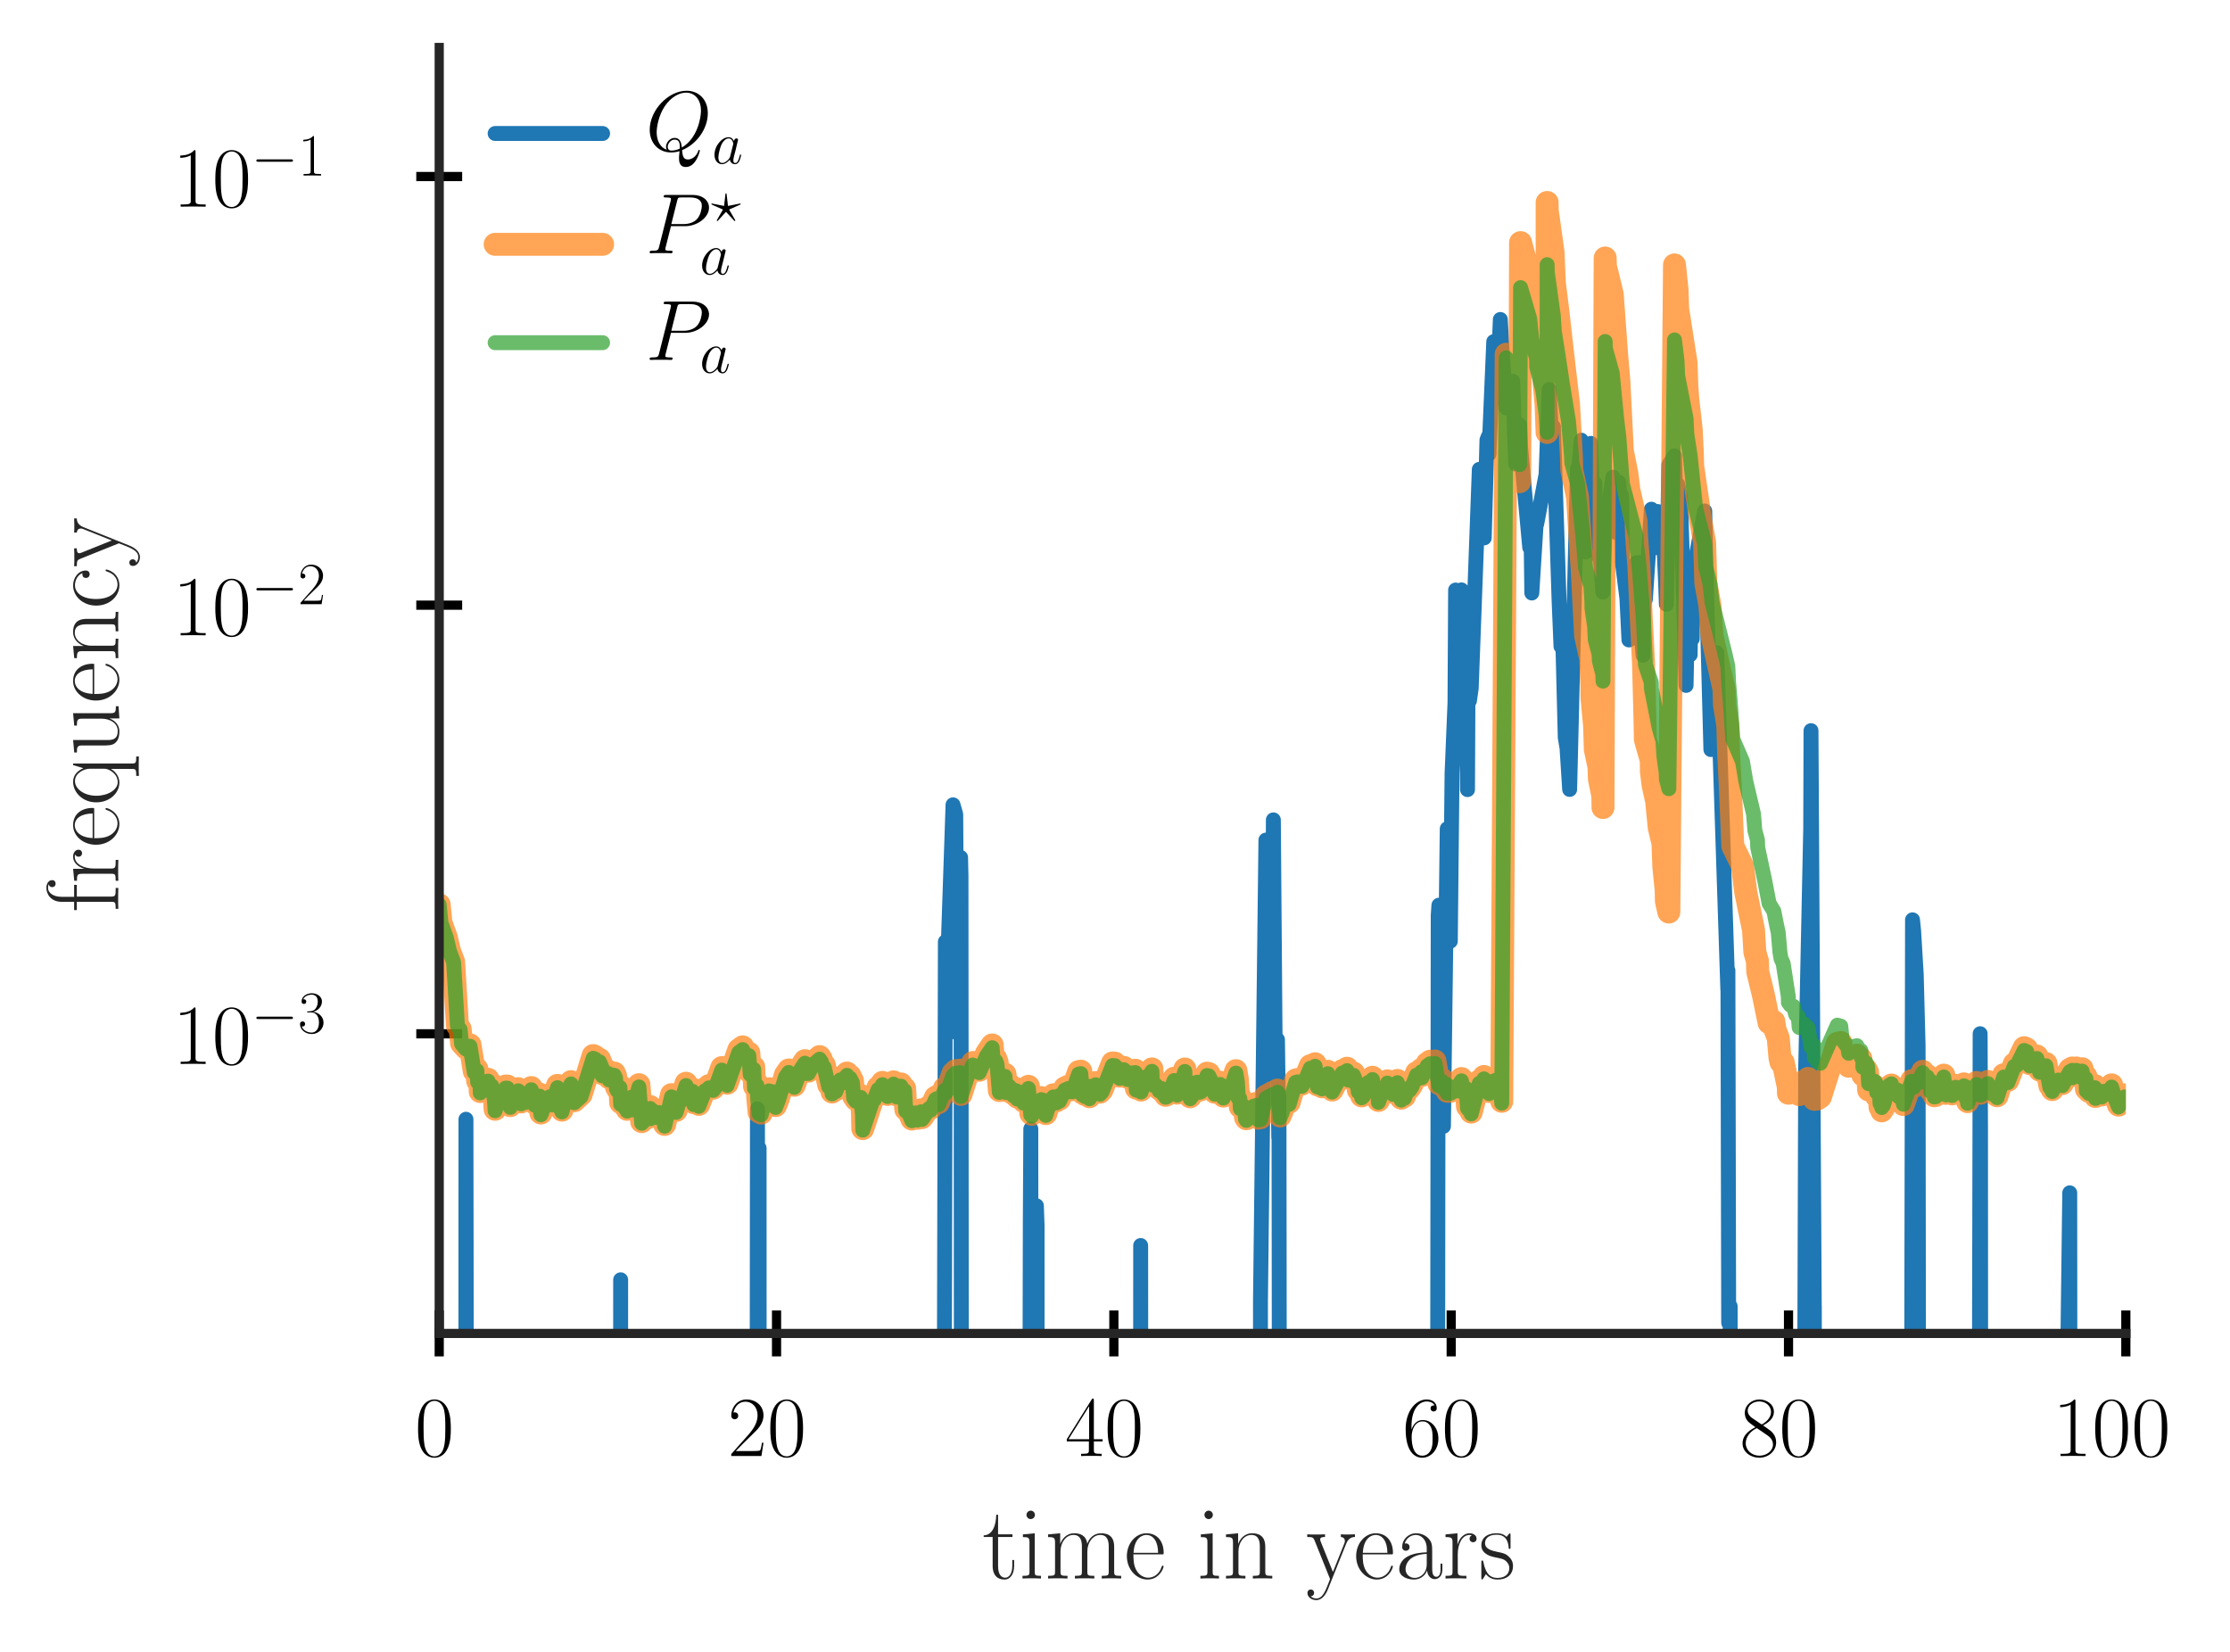 <?xml version="1.0" encoding="utf-8" standalone="no"?>
<!DOCTYPE svg PUBLIC "-//W3C//DTD SVG 1.1//EN"
  "http://www.w3.org/Graphics/SVG/1.1/DTD/svg11.dtd">
<!-- Created with matplotlib (https://matplotlib.org/) -->
<svg height="144pt" version="1.1" viewBox="0 0 194.4 144" width="194.4pt" xmlns="http://www.w3.org/2000/svg" xmlns:xlink="http://www.w3.org/1999/xlink">
 <defs>
  <style type="text/css">
*{stroke-linecap:butt;stroke-linejoin:round;}
  </style>
 </defs>
 <g id="figure_1">
  <g id="patch_1">
   <path d="M 0 144 
L 194.4 144 
L 194.4 0 
L 0 0 
z
" style="fill:#ffffff;"/>
  </g>
  <g id="axes_1">
   <g id="patch_2">
    <path d="M 38.289 116.24 
L 185.32 116.24 
L 185.32 4.14 
L 38.289 4.14 
z
" style="fill:#ffffff;"/>
   </g>
   <g id="matplotlib.axis_1">
    <g id="xtick_1">
     <g id="line2d_1">
      <defs>
       <path d="M 0 2 
L 0 -2 
" id="m523962c8cb" style="stroke:#000000;stroke-width:0.8;"/>
      </defs>
      <g>
       <use style="stroke:#000000;stroke-width:0.8;" x="38.289" xlink:href="#m523962c8cb" y="116.24"/>
      </g>
     </g>
     <g id="text_1">
      <!-- $0$ -->
      <defs>
       <path d="M 42 31.844 
C 42 37.969 41.906 48.422 37.703 56.453 
C 34 63.484 28.094 66 22.906 66 
C 18.094 66 12 63.781 8.203 56.562 
C 4.203 49.016 3.797 39.672 3.797 31.844 
C 3.797 26.109 3.906 17.375 7 9.734 
C 11.297 -0.609 19 -2 22.906 -2 
C 27.5 -2 34.5 -0.109 38.594 9.438 
C 41.594 16.375 42 24.5 42 31.844 
z
M 22.906 -0.406 
C 16.5 -0.406 12.703 5.125 11.297 12.75 
C 10.203 18.688 10.203 27.328 10.203 32.953 
C 10.203 40.688 10.203 47.109 11.5 53.234 
C 13.406 61.781 19 64.391 22.906 64.391 
C 27 64.391 32.297 61.672 34.203 53.438 
C 35.5 47.719 35.594 40.984 35.594 32.953 
C 35.594 26.422 35.594 18.375 34.406 12.453 
C 32.297 1.5 26.406 -0.406 22.906 -0.406 
z
" id="CMR17-48"/>
      </defs>
      <g transform="translate(36.162 126.927)scale(0.075 -0.075)">
       <use transform="scale(0.996)" xlink:href="#CMR17-48"/>
      </g>
     </g>
    </g>
    <g id="xtick_2">
     <g id="line2d_2">
      <g>
       <use style="stroke:#000000;stroke-width:0.8;" x="67.695" xlink:href="#m523962c8cb" y="116.24"/>
      </g>
     </g>
     <g id="text_2">
      <!-- $20$ -->
      <defs>
       <path d="M 41.703 15.469 
L 39.906 15.469 
C 38.906 8.391 38.094 7.188 37.703 6.594 
C 37.203 5.797 30 5.797 28.594 5.797 
L 9.406 5.797 
C 13 9.688 20 16.766 28.5 24.938 
C 34.594 30.719 41.703 37.5 41.703 47.391 
C 41.703 59.188 32.297 66 21.797 66 
C 10.797 66 4.094 56.297 4.094 47.297 
C 4.094 43.391 7 42.891 8.203 42.891 
C 9.203 42.891 12.203 43.484 12.203 46.984 
C 12.203 50.094 9.594 51 8.203 51 
C 7.594 51 7 50.891 6.594 50.688 
C 8.5 59.188 14.297 63.391 20.406 63.391 
C 29.094 63.391 34.797 56.5 34.797 47.391 
C 34.797 38.703 29.703 31.219 24 24.734 
L 4.094 2.297 
L 4.094 0 
L 39.297 0 
z
" id="CMR17-50"/>
      </defs>
      <g transform="translate(63.442 126.927)scale(0.075 -0.075)">
       <use transform="scale(0.996)" xlink:href="#CMR17-50"/>
       <use transform="translate(45.69 0)scale(0.996)" xlink:href="#CMR17-48"/>
      </g>
     </g>
    </g>
    <g id="xtick_3">
     <g id="line2d_3">
      <g>
       <use style="stroke:#000000;stroke-width:0.8;" x="97.101" xlink:href="#m523962c8cb" y="116.24"/>
      </g>
     </g>
     <g id="text_3">
      <!-- $40$ -->
      <defs>
       <path d="M 33.594 64.797 
C 33.594 66.891 33.5 67 31.703 67 
L 2 19.594 
L 2 17 
L 27.797 17 
L 27.797 7.188 
C 27.797 3.594 27.594 2.594 20.594 2.594 
L 18.703 2.594 
L 18.703 0 
C 21.906 0.188 27.297 0.188 30.703 0.188 
C 34.094 0.188 39.5 0.188 42.703 0 
L 42.703 2.594 
L 40.797 2.594 
C 33.797 2.594 33.594 3.594 33.594 7.188 
L 33.594 17 
L 43.797 17 
L 43.797 19.594 
L 33.594 19.594 
z
M 28.094 58.172 
L 28.094 19.594 
L 4 19.594 
z
" id="CMR17-52"/>
      </defs>
      <g transform="translate(92.848 126.927)scale(0.075 -0.075)">
       <use transform="scale(0.996)" xlink:href="#CMR17-52"/>
       <use transform="translate(45.69 0)scale(0.996)" xlink:href="#CMR17-48"/>
      </g>
     </g>
    </g>
    <g id="xtick_4">
     <g id="line2d_4">
      <g>
       <use style="stroke:#000000;stroke-width:0.8;" x="126.508" xlink:href="#m523962c8cb" y="116.24"/>
      </g>
     </g>
     <g id="text_4">
      <!-- $60$ -->
      <defs>
       <path d="M 10.594 34.344 
C 10.594 58 21.797 63.688 28.297 63.688 
C 30.406 63.688 35.5 63.266 37.5 59.094 
C 35.906 59.094 32.906 59.094 32.906 55.594 
C 32.906 52.891 35.094 52 36.5 52 
C 37.406 52 40.094 52.391 40.094 55.797 
C 40.094 62.297 35.094 66 28.203 66 
C 16.297 66 3.797 53.297 3.797 31.422 
C 3.797 4.016 15.094 -2 23.094 -2 
C 32.797 -2 42 6.734 42 20.234 
C 42 32.828 33.906 42 23.703 42 
C 17.594 42 13.094 37.969 10.594 30.922 
z
M 23.094 0.391 
C 10.797 0.391 10.797 18.938 10.797 22.656 
C 10.797 29.906 14.203 40.391 23.5 40.391 
C 25.203 40.391 30.094 40.391 33.406 33.438 
C 35.203 29.516 35.203 25.375 35.203 20.344 
C 35.203 14.906 35.203 10.875 33.094 6.844 
C 30.906 2.703 27.703 0.391 23.094 0.391 
z
" id="CMR17-54"/>
      </defs>
      <g transform="translate(122.254 126.927)scale(0.075 -0.075)">
       <use transform="scale(0.996)" xlink:href="#CMR17-54"/>
       <use transform="translate(45.69 0)scale(0.996)" xlink:href="#CMR17-48"/>
      </g>
     </g>
    </g>
    <g id="xtick_5">
     <g id="line2d_5">
      <g>
       <use style="stroke:#000000;stroke-width:0.8;" x="155.914" xlink:href="#m523962c8cb" y="116.24"/>
      </g>
     </g>
     <g id="text_5">
      <!-- $80$ -->
      <defs>
       <path d="M 27.203 35.766 
C 33.5 38.969 39.906 43.797 39.906 51.531 
C 39.906 60.688 31.094 66 23 66 
C 13.906 66 5.906 59.375 5.906 50.234 
C 5.906 47.719 6.5 43.391 10.406 39.578 
C 11.406 38.578 15.594 35.562 18.297 33.656 
C 13.797 31.344 3.297 25.812 3.297 14.766 
C 3.297 4.406 13.094 -2 22.797 -2 
C 33.5 -2 42.5 5.719 42.5 15.969 
C 42.5 25.109 36.406 29.328 32.406 32.047 
z
M 14.094 44.609 
C 13.297 45.109 9.297 48.219 9.297 52.938 
C 9.297 59.078 15.594 63.688 22.797 63.688 
C 30.703 63.688 36.5 58.062 36.5 51.531 
C 36.5 42.188 26.094 36.859 25.594 36.859 
C 25.5 36.859 25.406 36.859 24.594 37.469 
z
M 32.5 24 
C 34 22.906 38.797 19.578 38.797 13.453 
C 38.797 6.016 31.406 0.391 23 0.391 
C 13.906 0.391 7 6.922 7 14.859 
C 7 22.797 13.094 29.438 20 32.547 
z
" id="CMR17-56"/>
      </defs>
      <g transform="translate(151.661 126.927)scale(0.075 -0.075)">
       <use transform="scale(0.996)" xlink:href="#CMR17-56"/>
       <use transform="translate(45.69 0)scale(0.996)" xlink:href="#CMR17-48"/>
      </g>
     </g>
    </g>
    <g id="xtick_6">
     <g id="line2d_6">
      <g>
       <use style="stroke:#000000;stroke-width:0.8;" x="185.32" xlink:href="#m523962c8cb" y="116.24"/>
      </g>
     </g>
     <g id="text_6">
      <!-- $100$ -->
      <defs>
       <path d="M 26.594 63.797 
C 26.594 65.891 26.5 66 25.094 66 
C 21.203 61.359 15.297 59.891 9.703 59.688 
C 9.406 59.688 8.906 59.688 8.797 59.5 
C 8.703 59.297 8.703 59.094 8.703 57 
C 11.797 57 17 57.594 21 59.984 
L 21 7.297 
C 21 3.797 20.797 2.594 12.203 2.594 
L 9.203 2.594 
L 9.203 0 
C 14 0.094 19 0.188 23.797 0.188 
C 28.594 0.188 33.594 0.094 38.406 0 
L 38.406 2.594 
L 35.406 2.594 
C 26.797 2.594 26.594 3.688 26.594 7.297 
z
" id="CMR17-49"/>
      </defs>
      <g transform="translate(178.94 126.927)scale(0.075 -0.075)">
       <use transform="scale(0.996)" xlink:href="#CMR17-49"/>
       <use transform="translate(45.69 0)scale(0.996)" xlink:href="#CMR17-48"/>
       <use transform="translate(91.381 0)scale(0.996)" xlink:href="#CMR17-48"/>
      </g>
     </g>
    </g>
    <g id="text_7">
     <!-- time in years -->
     <defs>
      <path d="M 15.094 40.391 
L 29.094 40.391 
L 29.094 43 
L 15.094 43 
L 15.094 62 
L 13.297 62 
C 13.094 51.438 9.594 42.188 1.094 41.984 
L 1.094 40.391 
L 9.797 40.391 
L 9.797 12.156 
C 9.797 10.234 9.797 -1 21.406 -1 
C 27.297 -1 30.703 4.812 30.703 12.25 
L 30.703 17.984 
L 28.906 17.984 
L 28.906 12.344 
C 28.906 5.422 26.203 0.797 22 0.797 
C 19.094 0.797 15.094 2.797 15.094 11.953 
z
" id="CMR17-116"/>
      <path d="M 15.5 61.891 
C 15.5 64.094 13.703 66 11.406 66 
C 9.203 66 7.297 64.188 7.297 61.891 
C 7.297 59.688 9.094 57.797 11.406 57.797 
C 13.594 57.797 15.5 59.594 15.5 61.891 
z
M 3.797 42.891 
L 3.797 40.297 
C 9.406 40.297 10.203 39.688 10.203 34.859 
L 10.203 6.922 
C 10.203 3.094 9.797 2.594 3.406 2.594 
L 3.406 0 
C 5.797 0.188 10.094 0.188 12.594 0.188 
C 15 0.188 19.094 0.188 21.406 0 
L 21.406 2.594 
C 15.5 2.594 15.297 3.203 15.297 6.812 
L 15.297 44 
z
" id="CMR17-105"/>
      <path d="M 67.594 30.531 
C 67.594 35.562 66.703 44 54.797 44 
C 48 44 43.297 39.375 41.5 33.953 
L 41.406 33.953 
C 40.203 42.188 34.297 44 28.703 44 
C 20.797 44 16.703 37.875 15.203 33.844 
L 15.094 33.844 
L 15.094 44 
L 3.297 42.891 
L 3.297 40.281 
C 9.203 40.281 10.094 39.688 10.094 34.859 
L 10.094 6.922 
C 10.094 3.094 9.703 2.594 3.297 2.594 
L 3.297 0 
C 5.703 0.188 10.094 0.188 12.703 0.188 
C 15.297 0.188 19.797 0.188 22.203 0 
L 22.203 2.594 
C 15.797 2.594 15.406 3 15.406 6.922 
L 15.406 26.219 
C 15.406 35.453 21 42.391 28 42.391 
C 35.406 42.391 36.203 35.766 36.203 30.938 
L 36.203 6.922 
C 36.203 3.094 35.797 2.594 29.406 2.594 
L 29.406 0 
C 31.797 0.188 36.203 0.188 38.797 0.188 
C 41.406 0.188 45.906 0.188 48.297 0 
L 48.297 2.594 
C 41.906 2.594 41.5 3 41.5 6.922 
L 41.5 26.219 
C 41.5 35.453 47.094 42.391 54.094 42.391 
C 61.5 42.391 62.297 35.766 62.297 30.938 
L 62.297 6.922 
C 62.297 3.094 61.906 2.594 55.5 2.594 
L 55.5 0 
C 57.906 0.188 62.297 0.188 64.906 0.188 
C 67.5 0.188 72 0.188 74.406 0 
L 74.406 2.594 
C 68 2.594 67.594 3 67.594 6.922 
z
" id="CMR17-109"/>
      <path d="M 38.094 23.484 
C 38.5 23.891 38.5 24.094 38.5 25.094 
C 38.5 35.172 33.094 44 21.703 44 
C 11.094 44 2.703 33.984 2.703 21.781 
C 2.703 8.656 12.203 -1 22.797 -1 
C 34 -1 38.406 9.672 38.406 11.797 
C 38.406 12.5 37.797 12.5 37.594 12.5 
C 36.906 12.5 36.797 12.297 36.406 11.078 
C 34.203 4.219 28.703 0.797 23.5 0.797 
C 19.203 0.797 14.906 3.219 12.203 7.656 
C 9.094 12.797 9.094 18.75 9.094 23.484 
z
M 9.203 25 
C 9.906 39.234 17.594 42.391 21.594 42.391 
C 28.406 42.391 33 36.062 33.094 25 
z
" id="CMR17-101"/>
      <path d="M 41.5 30.531 
C 41.5 35.656 40.5 44 28.703 44 
C 20.797 44 16.703 37.875 15.203 33.844 
L 15.094 33.844 
L 15.094 44 
L 3.297 42.891 
L 3.297 40.281 
C 9.203 40.281 10.094 39.688 10.094 34.859 
L 10.094 6.922 
C 10.094 3.094 9.703 2.594 3.297 2.594 
L 3.297 0 
C 5.703 0.188 10.094 0.188 12.703 0.188 
C 15.297 0.188 19.797 0.188 22.203 0 
L 22.203 2.594 
C 15.797 2.594 15.406 3 15.406 6.922 
L 15.406 26.219 
C 15.406 35.453 21 42.391 28 42.391 
C 35.406 42.391 36.203 35.766 36.203 30.938 
L 36.203 6.922 
C 36.203 3.094 35.797 2.594 29.406 2.594 
L 29.406 0 
C 31.797 0.188 36.203 0.188 38.797 0.188 
C 41.406 0.188 45.906 0.188 48.297 0 
L 48.297 2.594 
C 41.906 2.594 41.5 3 41.5 6.922 
z
" id="CMR17-110"/>
      <path d="M 39 34.109 
C 41.5 40.297 46 40.391 47.406 40.391 
L 47.406 43 
C 45.5 42.891 43 42.797 41.094 42.797 
C 39 42.797 35.703 42.797 33.703 43 
L 33.703 40.391 
C 37.5 40.094 37.594 37.25 37.594 36.438 
C 37.594 35.438 37.406 34.922 36.906 33.719 
L 26 6.391 
L 14.094 35.938 
C 13.594 37.156 13.594 37.859 13.594 37.969 
C 13.594 40.188 15.906 40.391 18.297 40.391 
L 18.297 43 
C 15.906 42.797 11.594 42.797 9.094 42.797 
C 6.406 42.797 3.203 42.797 1 43 
L 1 40.391 
C 6.406 40.391 7 39.891 8.297 36.641 
L 23.203 -0.484 
C 18.703 -12.422 16.094 -19.406 9.797 -19.406 
C 8.703 -19.406 6.203 -19.109 4.406 -17.281 
C 6.703 -17.078 7.703 -15.656 7.703 -13.938 
C 7.703 -12.219 6.5 -10.703 4.5 -10.703 
C 2.297 -10.703 1.203 -12.219 1.203 -14.047 
C 1.203 -18.094 5.297 -21 9.797 -21 
C 15.594 -21 19.203 -15.359 21.203 -10.297 
z
" id="CMR17-121"/>
      <path d="M 36 25.875 
C 36 32 36 35.547 31.797 39.594 
C 28.094 42.984 23.797 44 20.406 44 
C 12.5 44 6.797 37.625 6.797 30.891 
C 6.797 27.188 9.797 27 10.406 27 
C 11.703 27 14 27.797 14 30.594 
C 14 33.094 12.094 34.188 10.406 34.188 
C 10 34.188 9.5 34.094 9.203 34 
C 11.297 40.531 16.703 42.391 20.203 42.391 
C 25.203 42.391 30.703 37.828 30.703 29.297 
L 30.703 25.5 
C 24.797 25.297 17.703 24.5 12.094 21.453 
C 5.797 17.922 4 12.844 4 9 
C 4 1.203 13 -1 18.297 -1 
C 23.797 -1 28.906 2.109 31.094 7.891 
C 31.297 3.422 34.094 -0.609 38.5 -0.609 
C 40.594 -0.609 45.906 0.797 45.906 8.797 
L 45.906 14.469 
L 44.094 14.469 
L 44.094 8.703 
C 44.094 2.516 41.406 1.703 40.094 1.703 
C 36 1.703 36 6.969 36 11.438 
z
M 30.703 13.859 
C 30.703 5.047 24.5 0.594 19 0.594 
C 14 0.594 10.094 4.344 10.094 9 
C 10.094 12.047 11.406 17.406 17.203 20.656 
C 22 23.391 27.5 23.797 30.703 24 
z
" id="CMR17-97"/>
      <path d="M 15 23.703 
C 15 33.344 19.094 42.391 26.594 42.391 
C 27.297 42.391 28 42.297 28.703 41.984 
C 28.703 41.984 26.5 41.281 26.5 38.672 
C 26.5 36.266 28.406 35.266 29.906 35.266 
C 31.094 35.266 33.297 35.969 33.297 38.781 
C 33.297 41.984 30.094 44 26.703 44 
C 19.094 44 15.797 36.562 14.797 33.047 
L 14.703 33.047 
L 14.703 44 
L 3.094 42.891 
L 3.094 40.281 
C 9 40.281 9.906 39.688 9.906 34.859 
L 9.906 6.922 
C 9.906 3.094 9.5 2.594 3.094 2.594 
L 3.094 0 
C 5.5 0.188 10.094 0.188 12.703 0.188 
C 15.594 0.188 20.703 0.188 23.406 0 
L 23.406 2.594 
C 16.203 2.594 15 2.594 15 7.109 
z
" id="CMR17-114"/>
      <path d="M 30.906 42 
C 30.906 43.797 30.797 43.891 30.203 43.891 
C 29.797 43.891 29.703 43.797 28.5 42.297 
C 28.203 41.891 27.297 40.891 27 40.5 
C 23.797 43.891 19.297 44 17.594 44 
C 6.5 44 2.5 38.188 2.5 32.391 
C 2.5 23.391 12.703 21.297 15.594 20.688 
C 21.906 19.391 24.094 19 26.203 17.188 
C 27.5 16 29.703 13.797 29.703 10.188 
C 29.703 6 27.297 0.594 18.094 0.594 
C 9.406 0.594 6.297 7.188 4.5 16 
C 4.203 17.391 4.203 17.5 3.406 17.5 
C 2.594 17.5 2.5 17.391 2.5 15.391 
L 2.5 1 
C 2.5 -0.812 2.594 -0.906 3.203 -0.906 
C 3.703 -0.906 3.797 -0.812 4.297 0 
C 4.906 0.891 6.406 3.297 7 4.297 
C 9 1.594 12.5 -1 18.094 -1 
C 28 -1 33.297 4.391 33.297 12.188 
C 33.297 17.297 30.594 20 29.297 21.188 
C 26.297 24.297 22.797 25 18.594 25.797 
C 13.094 27 6.094 28.391 6.094 34.5 
C 6.094 37.094 7.5 42.594 17.594 42.594 
C 28.297 42.594 28.906 32.594 29.094 29.391 
C 29.203 28.891 29.703 28.797 30 28.797 
C 30.906 28.797 30.906 29.094 30.906 30.797 
z
" id="CMR17-115"/>
     </defs>
     <g style="fill:#262626;" transform="translate(85.655 137.606)scale(0.09 -0.09)">
      <use transform="scale(0.996)" xlink:href="#CMR17-116"/>
      <use transform="translate(35.281 0)scale(0.996)" xlink:href="#CMR17-105"/>
      <use transform="translate(60.152 0)scale(0.996)" xlink:href="#CMR17-109"/>
      <use transform="translate(137.071 0)scale(0.996)" xlink:href="#CMR17-101"/>
      <use transform="translate(207.633 0)scale(0.996)" xlink:href="#CMR17-105"/>
      <use transform="translate(232.504 0)scale(0.996)" xlink:href="#CMR17-110"/>
      <use transform="translate(313.475 0)scale(0.996)" xlink:href="#CMR17-121"/>
      <use transform="translate(359.166 0)scale(0.996)" xlink:href="#CMR17-101"/>
      <use transform="translate(399.652 0)scale(0.996)" xlink:href="#CMR17-97"/>
      <use transform="translate(445.342 0)scale(0.996)" xlink:href="#CMR17-114"/>
      <use transform="translate(480.623 0)scale(0.996)" xlink:href="#CMR17-115"/>
     </g>
    </g>
   </g>
   <g id="matplotlib.axis_2">
    <g id="ytick_1">
     <g id="line2d_7">
      <defs>
       <path d="M 2 0 
L -2 -0 
" id="mb7d9d71bfd" style="stroke:#000000;stroke-width:0.8;"/>
      </defs>
      <g>
       <use style="stroke:#000000;stroke-width:0.8;" x="38.289" xlink:href="#mb7d9d71bfd" y="90.122"/>
      </g>
     </g>
     <g id="text_8">
      <!-- $10^{-3}$ -->
      <defs>
       <path d="M 65.906 23 
C 67.594 23 69.406 23 69.406 25 
C 69.406 27 67.594 27 65.906 27 
L 11.797 27 
C 10.094 27 8.297 27 8.297 25 
C 8.297 23 10.094 23 11.797 23 
z
" id="CMSY10-0"/>
       <path d="M 22.094 34 
C 31 34 34.906 26.141 34.906 17.094 
C 34.906 5.031 28.5 0.391 22.703 0.391 
C 17.406 0.391 8.797 3.016 6.094 10.797 
C 6.594 10.594 7.094 10.594 7.594 10.594 
C 10 10.594 11.797 12.188 11.797 14.797 
C 11.797 17.688 9.594 19 7.594 19 
C 5.906 19 3.297 18.188 3.297 14.484 
C 3.297 5.234 12.297 -2 22.906 -2 
C 34 -2 42.5 6.75 42.5 16.984 
C 42.5 26.844 34.5 34 25 35.094 
C 32.594 36.672 39.906 43.375 39.906 52.391 
C 39.906 60.25 32 66 23 66 
C 13.906 66 5.906 60.344 5.906 52.297 
C 5.906 48.797 8.5 48.188 9.797 48.188 
C 11.906 48.188 13.703 49.484 13.703 52.094 
C 13.703 54.688 11.906 56 9.797 56 
C 9.406 56 8.906 56 8.5 55.797 
C 11.406 62.484 19.297 63.688 22.797 63.688 
C 26.297 63.688 32.906 61.969 32.906 52.297 
C 32.906 49.484 32.5 44.547 29.094 40.219 
C 26.094 36.391 22.703 36.188 19.406 35.891 
C 18.906 35.891 16.594 35.688 16.203 35.688 
C 15.5 35.594 15.094 35.5 15.094 34.797 
C 15.094 34.094 15.203 34 17.203 34 
z
" id="CMR17-51"/>
      </defs>
      <g transform="translate(15.06 92.748)scale(0.075 -0.075)">
       <use transform="scale(0.996)" xlink:href="#CMR17-49"/>
       <use transform="translate(45.69 0)scale(0.996)" xlink:href="#CMR17-48"/>
       <use transform="translate(91.381 36.154)scale(0.697)" xlink:href="#CMSY10-0"/>
       <use transform="translate(145.622 36.154)scale(0.697)" xlink:href="#CMR17-51"/>
      </g>
     </g>
    </g>
    <g id="ytick_2">
     <g id="line2d_8">
      <g>
       <use style="stroke:#000000;stroke-width:0.8;" x="38.289" xlink:href="#mb7d9d71bfd" y="52.755"/>
      </g>
     </g>
     <g id="text_9">
      <!-- $10^{-2}$ -->
      <g transform="translate(15.06 55.382)scale(0.075 -0.075)">
       <use transform="scale(0.996)" xlink:href="#CMR17-49"/>
       <use transform="translate(45.69 0)scale(0.996)" xlink:href="#CMR17-48"/>
       <use transform="translate(91.381 36.154)scale(0.697)" xlink:href="#CMSY10-0"/>
       <use transform="translate(145.622 36.154)scale(0.697)" xlink:href="#CMR17-50"/>
      </g>
     </g>
    </g>
    <g id="ytick_3">
     <g id="line2d_9">
      <g>
       <use style="stroke:#000000;stroke-width:0.8;" x="38.289" xlink:href="#mb7d9d71bfd" y="15.388"/>
      </g>
     </g>
     <g id="text_10">
      <!-- $10^{-1}$ -->
      <g transform="translate(15.06 18.015)scale(0.075 -0.075)">
       <use transform="scale(0.996)" xlink:href="#CMR17-49"/>
       <use transform="translate(45.69 0)scale(0.996)" xlink:href="#CMR17-48"/>
       <use transform="translate(91.381 36.154)scale(0.697)" xlink:href="#CMSY10-0"/>
       <use transform="translate(145.622 36.154)scale(0.697)" xlink:href="#CMR17-49"/>
      </g>
     </g>
    </g>
    <g id="ytick_4">
     <g id="line2d_10"/>
    </g>
    <g id="ytick_5">
     <g id="line2d_11"/>
    </g>
    <g id="ytick_6">
     <g id="line2d_12"/>
    </g>
    <g id="ytick_7">
     <g id="line2d_13"/>
    </g>
    <g id="ytick_8">
     <g id="line2d_14"/>
    </g>
    <g id="ytick_9">
     <g id="line2d_15"/>
    </g>
    <g id="ytick_10">
     <g id="line2d_16"/>
    </g>
    <g id="ytick_11">
     <g id="line2d_17"/>
    </g>
    <g id="ytick_12">
     <g id="line2d_18"/>
    </g>
    <g id="ytick_13">
     <g id="line2d_19"/>
    </g>
    <g id="ytick_14">
     <g id="line2d_20"/>
    </g>
    <g id="ytick_15">
     <g id="line2d_21"/>
    </g>
    <g id="ytick_16">
     <g id="line2d_22"/>
    </g>
    <g id="ytick_17">
     <g id="line2d_23"/>
    </g>
    <g id="ytick_18">
     <g id="line2d_24"/>
    </g>
    <g id="ytick_19">
     <g id="line2d_25"/>
    </g>
    <g id="ytick_20">
     <g id="line2d_26"/>
    </g>
    <g id="ytick_21">
     <g id="line2d_27"/>
    </g>
    <g id="ytick_22">
     <g id="line2d_28"/>
    </g>
    <g id="ytick_23">
     <g id="line2d_29"/>
    </g>
    <g id="ytick_24">
     <g id="line2d_30"/>
    </g>
    <g id="ytick_25">
     <g id="line2d_31"/>
    </g>
    <g id="ytick_26">
     <g id="line2d_32"/>
    </g>
    <g id="ytick_27">
     <g id="line2d_33"/>
    </g>
    <g id="ytick_28">
     <g id="line2d_34"/>
    </g>
    <g id="text_11">
     <!-- frequency -->
     <defs>
      <path d="M 15.297 40.391 
L 26.703 40.391 
L 26.703 43 
L 15.094 43 
L 15.094 55.297 
C 15.094 63.688 19.297 68.391 23.594 68.391 
C 24.906 68.391 26.406 68.172 27.406 67.797 
C 26.594 67.594 24.5 66.891 24.5 64.391 
C 24.5 61.797 26.5 61 27.906 61 
C 29.297 61 31.297 61.797 31.297 64.391 
C 31.297 68.016 27.703 70 23.703 70 
C 18 70 10.203 65.797 10.203 55.094 
L 10.203 43 
L 2.203 43 
L 2.203 40.391 
L 10.203 40.391 
L 10.203 6.891 
C 10.203 3.094 9.797 2.594 3.406 2.594 
L 3.406 0 
C 5.797 0.188 10.406 0.188 13 0.188 
C 15.906 0.188 21 0.188 23.703 0 
L 23.703 2.594 
C 16.5 2.594 15.297 2.594 15.297 7.094 
z
" id="CMR17-102"/>
      <path d="M 41.094 44 
L 39.5 44 
L 36.5 34.016 
C 34.203 39.359 30 44 23.297 44 
C 13.094 44 3.297 34.812 3.297 21.5 
C 3.297 8.266 12.5 -1 22.5 -1 
C 30.203 -1 34.5 4.938 35.797 7.156 
L 35.797 -13.031 
C 35.797 -16.891 35.406 -17.406 29 -17.406 
L 29 -20 
C 31.406 -19.812 35.797 -19.812 38.406 -19.812 
C 41 -19.812 45.5 -19.812 47.906 -20 
L 47.906 -17.406 
C 41.5 -17.406 41.094 -17 41.094 -13.031 
z
M 36 13.609 
C 36 9.281 32.406 5.234 32.094 4.938 
C 29 1.406 25.406 0.594 23 0.594 
C 15.5 0.594 9.703 10.188 9.703 21.391 
C 9.703 33.203 16.297 42.188 24 42.188 
C 32 42.188 36 33 36 27.75 
z
" id="CMR17-113"/>
      <path d="M 29.406 42.891 
L 29.406 40.297 
C 35.297 40.297 36.203 39.688 36.203 34.828 
L 36.203 16.453 
C 36.203 7.969 31.703 0.594 24.297 0.594 
C 16.094 0.594 15.406 5.547 15.406 10.797 
L 15.406 44 
L 3.297 42.891 
L 3.297 40.297 
C 7.297 40.297 10 40.297 10.094 36.25 
L 10.094 16.859 
C 10.094 10.094 10.094 5.75 12.703 2.922 
C 14 1.609 16.5 -1 23.703 -1 
C 32.203 -1 35.5 6.25 36.297 8.375 
L 36.406 8.375 
L 36.406 -1 
L 48.297 -0.203 
L 48.297 2.406 
C 42.406 2.406 41.5 3.016 41.5 7.859 
L 41.5 44 
z
" id="CMR17-117"/>
      <path d="M 34.906 35 
C 33 35 30.203 35 30.203 31.484 
C 30.203 28.688 32.5 27.891 33.797 27.891 
C 34.5 27.891 37.406 28.188 37.406 31.688 
C 37.406 38.688 30.594 44 22.906 44 
C 12.297 44 3.297 34.391 3.297 21.547 
C 3.297 8.141 12.703 -1 22.906 -1 
C 35.297 -1 38.406 10.562 38.406 11.672 
C 38.406 12.078 38.297 12.375 37.594 12.375 
C 36.906 12.375 36.797 12.281 36.406 10.969 
C 33.797 2.812 28.094 0.797 23.797 0.797 
C 17.406 0.797 9.703 6.734 9.703 21.641 
C 9.703 36.844 17.094 42.188 23 42.188 
C 26.906 42.188 32.703 40.344 34.906 35 
z
" id="CMR17-99"/>
     </defs>
     <g style="fill:#262626;" transform="translate(10.317 79.531)rotate(-90)scale(0.09 -0.09)">
      <use transform="scale(0.996)" xlink:href="#CMR17-102"/>
      <use transform="translate(27.474 0)scale(0.996)" xlink:href="#CMR17-114"/>
      <use transform="translate(62.754 0)scale(0.996)" xlink:href="#CMR17-101"/>
      <use transform="translate(103.24 0)scale(0.996)" xlink:href="#CMR17-113"/>
      <use transform="translate(151.533 0)scale(0.996)" xlink:href="#CMR17-117"/>
      <use transform="translate(202.428 0)scale(0.996)" xlink:href="#CMR17-101"/>
      <use transform="translate(242.914 0)scale(0.996)" xlink:href="#CMR17-110"/>
      <use transform="translate(293.809 0)scale(0.996)" xlink:href="#CMR17-99"/>
      <use transform="translate(334.295 0)scale(0.996)" xlink:href="#CMR17-121"/>
     </g>
    </g>
   </g>
   <g id="line2d_35">
    <path clip-path="url(#p3090dee0c5)" d="M 40.606 145 
L 40.619 97.57 
L 40.688 145 
M 46.35 145 
L 46.383 120.246 
L 46.401 145 
M 46.773 145 
L 46.782 122.38 
L 46.818 145 
M 52.931 145 
L 52.934 133.148 
L 52.936 145 
M 54.086 145 
L 54.105 111.564 
L 54.113 145 
M 64.384 145 
L 64.403 134.638 
L 64.426 145 
M 65.98 145 
L 66.03 96.66 
L 66.072 122.56 
L 66.12 120.713 
L 66.174 100.089 
L 66.189 145 
M 73.83 145 
L 73.839 119.496 
L 73.854 145 
M 80.632 145 
L 80.636 124.276 
L 80.82 145 
M 82.266 145 
L 82.412 82.097 
L 82.6 84.299 
L 83.08 70.16 
L 83.315 70.982 
L 83.445 90.049 
L 83.739 74.746 
L 83.774 76.362 
L 83.823 145 
M 87.717 145 
L 87.717 144.237 
L 87.717 145 
M 89.733 145 
L 89.817 106.392 
L 89.86 98.409 
L 89.9 145 
M 90.123 145 
L 90.347 105.11 
L 90.409 106.853 
L 90.416 145 
M 99.421 145 
L 99.437 108.577 
L 99.47 145 
M 104.424 145 
L 104.425 125.227 
L 104.426 145 
M 109.879 145 
L 109.882 113.35 
L 110.355 73.233 
L 110.494 75.34 
L 110.776 87.399 
L 110.93 86.514 
L 111.005 71.472 
L 111.171 92.502 
L 111.363 90.623 
L 111.476 99.179 
L 111.494 95.61 
L 111.553 145 
M 112.285 145 
L 112.384 122.526 
L 112.403 145 
M 117.428 145 
L 117.428 144.186 
L 117.428 145 
M 125.089 145 
L 125.09 137.882 
L 125.091 145 
M 125.296 145 
L 125.376 79.804 
L 125.437 78.91 
L 125.763 85.213 
L 125.832 98.189 
L 126.163 72.247 
L 126.431 82.051 
L 126.583 67.409 
L 126.838 61.247 
L 126.891 51.437 
L 127.108 52.935 
L 127.4 51.423 
L 127.585 58.414 
L 127.814 58.416 
L 127.825 57.583 
L 127.866 59.937 
L 127.867 59.403 
L 127.93 68.833 
L 127.997 54.528 
L 128.1 61.084 
L 128.254 59.987 
L 128.958 40.916 
L 129.064 41.317 
L 129.389 46.889 
L 129.625 38.356 
L 129.752 38.036 
L 129.809 39.57 
L 129.812 39.251 
L 130.217 29.782 
L 130.393 29.807 
L 130.574 31.762 
L 130.693 30.15 
L 130.791 27.85 
L 130.837 28.7 
L 130.916 30.173 
L 131.309 35.565 
L 131.405 34.943 
L 131.446 33.336 
L 131.513 35.215 
L 131.866 33.236 
L 132.128 40.452 
L 132.309 37.225 
L 132.475 37.05 
L 132.556 38.991 
L 133.352 47.716 
L 133.458 45.817 
L 133.536 51.693 
L 133.952 45.044 
L 133.962 45.674 
L 134.779 41.346 
L 135.05 33.959 
L 135.221 37.402 
L 135.392 37.35 
L 135.418 37.204 
L 135.915 52.436 
L 136.079 56.347 
L 136.235 55.829 
L 136.45 64.287 
L 136.605 65.209 
L 136.834 68.819 
L 137.516 40.862 
L 137.626 40.847 
L 137.841 38.371 
L 138.104 44.093 
L 138.154 41.96 
L 138.225 48.118 
L 138.683 38.65 
L 138.778 42.11 
L 138.93 43.592 
L 139.036 42.121 
L 139.071 44.39 
L 139.393 48.567 
L 139.426 47.369 
L 139.726 51.62 
L 139.741 51.137 
L 139.929 45.435 
L 139.952 46.066 
L 140.604 41.592 
L 140.655 44.297 
L 140.798 42.515 
L 140.929 46.431 
L 141.128 42.046 
L 141.177 42.9 
L 141.336 43.148 
L 141.382 43.905 
L 141.43 49.02 
L 141.826 52.171 
L 142.002 55.787 
L 142.631 50.713 
L 142.665 49.057 
L 142.849 50.747 
L 142.877 49.045 
L 143.009 55.899 
L 143.098 55.111 
L 143.124 55.76 
L 143.228 57.118 
L 143.335 50.482 
L 143.399 51.792 
L 143.432 52.265 
L 143.437 52.216 
L 143.96 44.39 
L 144.421 47.741 
L 144.502 44.589 
L 144.641 47.626 
L 144.969 45.584 
L 145.197 50.774 
L 145.266 52.686 
L 145.481 40.529 
L 145.973 39.736 
L 146.16 45.709 
L 146.196 43.577 
L 146.252 42.21 
L 146.501 43.429 
L 146.984 59.749 
L 147.126 52.441 
L 147.341 57.079 
L 147.432 50.124 
L 147.523 55.687 
L 147.553 53.211 
L 147.736 48.727 
L 147.817 48.749 
L 148.602 44.543 
L 148.612 44.55 
L 148.703 48.889 
L 149.146 65.343 
L 149.244 59.237 
L 149.658 56.893 
L 150.623 86.261 
L 150.631 84.604 
L 150.697 115.313 
L 150.815 115.36 
L 150.827 113.875 
L 150.828 145 
M 152.916 145 
L 152.979 117.129 
L 152.99 145 
M 153.398 145 
L 153.419 137.814 
L 153.422 145 
M 156.546 145 
L 156.548 139.717 
L 156.549 145 
M 157.249 145 
L 157.407 93.268 
L 157.848 72.226 
L 157.874 63.693 
L 158.163 114.524 
L 158.165 113.893 
L 158.192 145 
M 166.604 145 
L 166.724 80.185 
L 166.822 81.154 
L 167.049 84.956 
L 167.21 91.162 
L 167.275 145 
M 172.503 145 
L 172.618 90.113 
L 172.651 98.431 
L 172.676 145 
M 180.131 145 
L 180.14 127.159 
L 180.429 103.984 
L 180.462 145 
L 180.462 145 
" style="fill:none;stroke:#1f77b4;stroke-linecap:round;stroke-width:1.3;"/>
   </g>
   <g id="line2d_36">
    <path clip-path="url(#p3090dee0c5)" d="M 38.289 78.873 
L 38.434 80.42 
L 38.905 81.719 
L 39.184 82.896 
L 39.546 83.867 
L 39.877 89.404 
L 40.112 89.693 
L 40.239 90.945 
L 40.619 91.366 
L 40.974 91.087 
L 41.343 93.377 
L 41.572 93.196 
L 41.639 94.226 
L 41.766 94.332 
L 41.854 94.584 
L 41.863 95.153 
L 42.037 94.974 
L 42.545 94.085 
L 42.643 94.897 
L 42.875 94.51 
L 42.886 95.073 
L 43.014 95.099 
L 43.107 95.848 
L 43.161 96.698 
L 43.519 95.483 
L 43.672 95.36 
L 43.75 95.583 
L 44.085 94.672 
L 44.227 94.675 
L 44.335 95.378 
L 44.483 96.383 
L 44.863 95.131 
L 44.961 95.285 
L 45.179 94.904 
L 45.428 96.062 
L 45.622 95.687 
L 45.809 95.926 
L 46.314 94.805 
L 46.383 95.682 
L 46.523 95.594 
L 46.631 96.189 
L 46.782 96.004 
L 47.035 95.373 
L 47.151 97.025 
L 47.606 95.834 
L 47.715 95.874 
L 47.932 95.426 
L 48.137 96.152 
L 48.598 94.616 
L 48.61 95.171 
L 48.749 95.139 
L 48.83 96.471 
L 48.958 96.366 
L 48.985 96.774 
L 49.483 94.934 
L 49.778 94.29 
L 49.877 95.657 
L 49.986 95.716 
L 50.054 95.958 
L 50.656 95.41 
L 51.71 92.017 
L 51.905 92.112 
L 51.993 92.531 
L 52.26 92.338 
L 52.498 92.918 
L 52.5 93.586 
L 52.761 93.266 
L 53.079 93.421 
L 53.109 93.958 
L 53.388 93.524 
L 53.556 93.543 
L 53.662 93.788 
L 53.734 94.745 
L 53.831 94.931 
L 54.043 94.619 
L 54.105 96.112 
L 54.316 95.657 
L 54.379 95.926 
L 54.5 95.907 
L 54.503 96.454 
L 54.626 96.376 
L 54.668 96.705 
L 55.029 95.477 
L 55.142 96.593 
L 55.7 94.555 
L 55.94 97.776 
L 56.045 97.678 
L 56.431 96.628 
L 56.458 97.024 
L 56.668 96.455 
L 56.699 97.36 
L 56.924 96.668 
L 57.116 97.257 
L 57.294 96.817 
L 57.388 96.857 
L 57.494 96.826 
L 57.853 97.525 
L 57.94 98.023 
L 58.538 95.423 
L 58.555 95.923 
L 58.67 95.931 
L 58.717 96.264 
L 58.871 96.054 
L 58.938 96.804 
L 59.285 95.619 
L 59.375 95.77 
L 59.808 94.428 
L 59.864 95.387 
L 60.362 94.935 
L 60.482 96.129 
L 60.786 95.786 
L 60.872 95.938 
L 60.918 96.274 
L 61.46 94.888 
L 61.593 94.908 
L 61.796 94.637 
L 62.166 94.863 
L 62.362 94.625 
L 62.924 93.065 
L 63.16 94.108 
L 63.388 94.427 
L 64.403 91.513 
L 64.741 91.259 
L 65.002 91.947 
L 65.28 91.799 
L 65.401 93.482 
L 65.707 93.022 
L 65.776 94.697 
L 65.982 94.438 
L 66.07 95.839 
L 66.174 96.945 
L 66.318 96.715 
L 66.359 97.033 
L 66.849 95.168 
L 67.041 94.909 
L 67.08 95.905 
L 67.403 94.99 
L 67.521 95.063 
L 67.61 96.378 
L 67.846 95.774 
L 68.474 93.68 
L 68.756 93.275 
L 69.186 94.198 
L 69.239 94.605 
L 69.816 92.995 
L 70.168 92.462 
L 70.291 93.378 
L 70.469 93.378 
L 70.874 92.608 
L 71.45 92.11 
L 71.598 92.339 
L 71.678 92.771 
L 71.855 92.839 
L 72.243 94.573 
L 72.458 94.295 
L 72.533 95.194 
L 72.836 94.477 
L 72.859 94.989 
L 73.256 93.943 
L 73.331 94.276 
L 73.839 93.54 
L 73.85 94.145 
L 74.102 93.784 
L 74.314 94.214 
L 74.417 95.571 
L 74.603 95.838 
L 74.885 95.649 
L 75.04 95.498 
L 75.186 97.007 
L 75.213 98.386 
L 76.077 95.772 
L 76.216 95.68 
L 76.542 94.79 
L 76.664 94.866 
L 76.928 94.356 
L 77.083 94.914 
L 77.235 94.854 
L 77.374 95.407 
L 77.899 94.31 
L 77.993 95.131 
L 78.169 94.947 
L 78.188 95.455 
L 78.542 94.489 
L 78.664 95.166 
L 78.862 94.887 
L 78.96 96.705 
L 79.088 96.579 
L 79.491 97.55 
L 79.596 97.469 
L 79.803 96.855 
L 79.974 97.486 
L 80.074 97.438 
L 80.296 96.752 
L 80.367 97.429 
L 80.486 97.286 
L 80.934 96.513 
L 81.06 96.417 
L 81.127 96.617 
L 81.549 95.656 
L 81.689 95.576 
L 81.813 96.122 
L 82.334 94.864 
L 82.412 95.121 
L 82.6 94.886 
L 83.08 93.554 
L 83.315 93.33 
L 83.445 93.506 
L 83.68 93.29 
L 83.774 95.404 
L 84.352 93.59 
L 84.805 92.621 
L 84.87 93.082 
L 85.363 93.298 
L 86.004 91.816 
L 86.494 91.094 
L 86.583 92.295 
L 86.803 92.28 
L 86.92 92.592 
L 87.119 95.065 
L 87.613 93.64 
L 87.717 95.079 
L 87.984 94.522 
L 88.009 95.028 
L 88.196 94.807 
L 88.333 94.821 
L 88.347 95.358 
L 88.58 94.903 
L 88.681 95.059 
L 88.683 95.642 
L 88.943 95.034 
L 88.974 95.486 
L 89.131 95.348 
L 89.232 95.465 
L 89.239 96.008 
L 89.652 94.697 
L 89.86 97.056 
L 89.941 97.143 
L 90.347 96.122 
L 90.409 96.371 
L 90.778 95.68 
L 90.806 96.116 
L 90.997 95.747 
L 91.172 97.077 
L 91.456 96.136 
L 91.556 96.197 
L 91.833 95.435 
L 91.926 95.583 
L 92.083 95.968 
L 92.34 95.326 
L 92.36 95.816 
L 92.831 94.83 
L 93.145 94.688 
L 93.217 94.984 
L 93.393 94.816 
L 93.491 94.991 
L 94.032 93.415 
L 94.219 93.378 
L 94.369 95.292 
L 94.595 94.874 
L 94.605 95.428 
L 94.949 94.508 
L 94.974 95.605 
L 95.164 95.304 
L 95.517 94.37 
L 95.524 94.956 
L 95.884 94.614 
L 95.887 95.21 
L 96.062 95.022 
L 96.988 92.661 
L 97.185 92.677 
L 97.196 93.323 
L 97.489 92.932 
L 97.606 93.813 
L 97.984 93.05 
L 98.008 93.631 
L 98.279 93.272 
L 98.283 93.916 
L 98.599 93.352 
L 98.973 93.297 
L 99.056 94.863 
L 99.437 93.9 
L 99.467 95.025 
L 99.95 93.652 
L 100.088 93.767 
L 100.417 93.182 
L 100.469 94.286 
L 100.58 94.45 
L 100.742 94.394 
L 100.98 94.633 
L 101.053 94.925 
L 101.245 94.698 
L 101.368 94.776 
L 101.407 95.21 
L 101.562 95.103 
L 101.609 95.481 
L 101.748 95.422 
L 101.963 95.037 
L 102.356 93.994 
L 102.509 95.21 
L 102.621 95.292 
L 103.289 93.19 
L 103.316 94.386 
L 103.438 94.497 
L 103.674 94.147 
L 103.752 95.613 
L 103.927 95.376 
L 104.352 94.145 
L 104.573 95.037 
L 104.721 94.98 
L 105.222 93.552 
L 105.384 93.589 
L 105.701 94.261 
L 105.898 95.213 
L 106.055 95.102 
L 106.372 94.343 
L 106.505 95 
L 106.621 95.084 
L 106.648 95.551 
L 106.931 94.862 
L 107.082 94.808 
L 107.159 95.075 
L 107.741 93.333 
L 107.873 94.129 
L 107.957 95.593 
L 108.08 95.59 
L 108.124 96.496 
L 108.393 96.238 
L 108.48 96.354 
L 108.578 97.408 
L 108.649 97.525 
L 109.296 96.254 
L 109.35 96.529 
L 109.527 96.183 
L 109.669 97.066 
L 109.69 97.472 
L 109.816 97.288 
L 109.882 97.439 
L 110.355 95.552 
L 110.93 95.23 
L 111.005 95.474 
L 111.363 95.025 
L 111.476 95.691 
L 111.591 97.284 
L 111.763 96.874 
L 112.142 95.531 
L 112.262 95.553 
L 112.384 96.094 
L 112.951 94.146 
L 113.118 94.103 
L 113.247 94.213 
L 113.435 94.084 
L 113.485 94.508 
L 113.741 94.079 
L 114.227 92.901 
L 114.274 93.404 
L 114.648 92.732 
L 114.848 94.576 
L 115.125 94.055 
L 115.258 94.742 
L 115.753 93.387 
L 115.815 93.808 
L 115.947 93.932 
L 116.089 94.591 
L 116.13 95.021 
L 117.022 93.328 
L 117.096 93.709 
L 117.428 93.122 
L 117.553 93.971 
L 117.996 93.544 
L 118.101 93.796 
L 118.147 94.25 
L 118.314 94.198 
L 118.41 95.016 
L 118.621 94.7 
L 118.704 95.534 
L 118.864 95.376 
L 119.283 94.167 
L 119.302 94.712 
L 119.648 93.909 
L 119.714 94.898 
L 119.918 94.623 
L 119.957 95.06 
L 120.129 94.9 
L 120.162 95.929 
L 120.46 95.117 
L 120.614 95.025 
L 120.945 94.224 
L 121.209 94.389 
L 121.433 95.229 
L 121.817 94.186 
L 121.861 94.628 
L 122.015 94.585 
L 122.15 95.733 
L 122.337 95.432 
L 122.434 95.563 
L 122.76 94.693 
L 122.858 94.877 
L 123.068 94.581 
L 123.492 93.512 
L 123.572 93.86 
L 123.912 93.222 
L 123.948 93.751 
L 124.417 92.697 
L 124.676 92.507 
L 124.84 92.643 
L 125.09 92.489 
L 125.303 93.721 
L 125.437 94.46 
L 125.685 94.065 
L 125.832 94.708 
L 126.067 94.333 
L 126.163 95.131 
L 126.342 94.933 
L 126.431 95.136 
L 126.583 95.052 
L 126.838 94.551 
L 126.891 94.933 
L 127.4 94.021 
L 127.585 95.112 
L 127.814 94.705 
L 127.93 96.46 
L 128.1 96.662 
L 128.237 96.497 
L 128.254 96.948 
L 128.958 94.228 
L 129.064 94.417 
L 129.362 93.841 
L 129.389 94.371 
L 129.625 94.038 
L 129.752 94.161 
L 129.812 95.151 
L 130.217 94.042 
L 130.574 93.9 
L 130.693 94.653 
L 130.791 94.839 
L 130.916 96.004 
L 131.3 30.882 
L 131.309 31.518 
L 131.866 35.621 
L 132.106 38.612 
L 132.128 39.438 
L 132.475 41.99 
L 132.556 21.148 
L 133.352 24.179 
L 133.536 26.486 
L 133.952 28.616 
L 133.962 29.641 
L 134.495 32.183 
L 134.779 35.245 
L 134.867 37.7 
L 134.871 17.65 
L 134.88 18.353 
L 135.392 22.031 
L 135.498 24.642 
L 135.804 27.087 
L 136.235 30.925 
L 136.738 35.245 
L 136.994 39.952 
L 137.016 40.962 
L 137.516 43.306 
L 137.931 49.75 
L 138.225 55.431 
L 138.683 57.485 
L 138.772 59.795 
L 138.778 60.816 
L 139.008 63.275 
L 139.071 65.332 
L 139.393 66.86 
L 139.426 67.909 
L 139.726 69.363 
L 139.741 70.396 
L 139.929 22.492 
L 139.952 23.197 
L 140.547 25.648 
L 140.929 30.896 
L 141.128 33.235 
L 141.43 39.322 
L 141.826 41.296 
L 142.002 42.74 
L 142.631 45.469 
L 142.665 46.704 
L 142.877 49.512 
L 143.098 54.356 
L 143.272 57.76 
L 143.399 62.68 
L 143.437 64.473 
L 143.949 66.281 
L 143.96 67.26 
L 144.105 68.436 
L 144.421 69.873 
L 144.641 72.142 
L 144.969 73.501 
L 145.044 75.565 
L 145.25 77.617 
L 145.266 78.55 
L 145.481 79.507 
L 145.973 23.096 
L 146.196 25.272 
L 146.252 26.945 
L 146.983 31.615 
L 147.051 33.623 
L 147.126 34.729 
L 147.432 37.446 
L 147.535 39.619 
L 147.553 40.584 
L 148.235 45.257 
L 148.602 47.299 
L 148.703 50.819 
L 149.06 52.774 
L 149.244 55.427 
L 150.286 60.07 
L 150.33 61.43 
L 150.623 63.25 
L 150.697 65.806 
L 150.827 68.31 
L 151.057 73.756 
L 151.902 75.494 
L 152.192 77.81 
L 152.864 81.068 
L 152.979 82.997 
L 153.208 83.793 
L 153.229 84.706 
L 153.73 86.767 
L 154.222 89.16 
L 154.635 89.055 
L 154.711 89.687 
L 155.016 90.483 
L 155.168 92.196 
L 155.255 92.592 
L 155.448 92.61 
L 155.896 94.749 
L 155.906 95.301 
L 156.082 95.095 
L 156.348 94.539 
L 156.41 94.881 
L 156.548 94.88 
L 156.764 94.556 
L 156.843 95.421 
L 157.244 94.274 
L 157.407 94.234 
L 157.618 94.011 
L 157.874 95.352 
L 158.131 94.8 
L 158.165 95.833 
L 158.357 95.498 
L 158.413 95.81 
L 158.694 95.622 
L 160.17 90.947 
L 160.471 90.879 
L 160.588 92.025 
L 160.735 92.264 
L 161.095 92.483 
L 161.161 92.948 
L 161.606 92.133 
L 161.879 91.976 
L 162.026 92.22 
L 162.222 92.288 
L 162.252 92.889 
L 162.394 93.061 
L 162.396 93.722 
L 162.694 93.253 
L 162.808 93.493 
L 162.899 95.02 
L 163.123 94.645 
L 163.205 94.902 
L 163.403 94.65 
L 163.517 94.773 
L 163.601 95.593 
L 163.816 95.183 
L 163.891 96.517 
L 164.002 96.49 
L 164.04 96.837 
L 164.187 96.601 
L 164.705 94.725 
L 164.881 94.585 
L 164.99 95.309 
L 165.098 95.4 
L 165.43 95.079 
L 165.546 95.152 
L 165.558 95.69 
L 165.749 95.373 
L 165.854 95.474 
L 165.922 95.733 
L 165.925 96.288 
L 166.649 94.199 
L 166.822 94.716 
L 167.049 94.37 
L 167.21 94.328 
L 167.612 93.391 
L 167.618 94.023 
L 167.738 94.175 
L 168.006 93.748 
L 168.101 94.017 
L 168.249 94.06 
L 168.308 95.047 
L 168.603 94.388 
L 168.62 95.52 
L 168.751 95.493 
L 169.451 93.723 
L 169.651 95.315 
L 170.02 94.854 
L 170.176 95.358 
L 170.479 94.614 
L 170.514 95.072 
L 170.737 94.699 
L 170.781 95.112 
L 171.205 94.486 
L 171.334 94.557 
L 171.376 95.569 
L 171.514 95.503 
L 171.523 96.035 
L 172.095 94.593 
L 172.297 94.36 
L 172.618 94.848 
L 172.651 95.299 
L 172.959 95.097 
L 173.293 94.274 
L 173.646 95.193 
L 173.839 94.927 
L 173.994 95.413 
L 174.097 95.521 
L 174.673 93.686 
L 174.739 94.071 
L 174.97 93.795 
L 175.034 94.181 
L 175.591 92.744 
L 175.815 92.66 
L 176.458 91.331 
L 176.676 91.438 
L 176.949 92.723 
L 177.566 92.058 
L 177.569 92.76 
L 177.718 92.922 
L 177.804 93.286 
L 178.158 92.698 
L 178.356 92.706 
L 178.498 93.55 
L 178.697 94.639 
L 178.867 94.534 
L 178.905 94.982 
L 179.443 93.96 
L 179.663 94.328 
L 179.782 94.46 
L 180.429 93.227 
L 180.648 93.1 
L 180.649 93.763 
L 181.002 93.099 
L 181.035 93.643 
L 181.204 93.646 
L 181.508 93.167 
L 181.657 93.917 
L 181.842 93.834 
L 181.878 94.93 
L 182.098 95.142 
L 182.248 95.065 
L 182.348 95.214 
L 182.616 94.633 
L 182.673 95.586 
L 182.883 95.205 
L 183.21 95.455 
L 183.454 94.944 
L 183.522 95.239 
L 183.69 95.073 
L 183.805 95.158 
L 184.077 94.571 
L 184.386 95.584 
L 184.689 96.34 
L 184.94 95.67 
L 185.051 95.714 
L 185.232 95.441 
L 185.232 95.441 
" style="fill:none;stroke:#ff7f0e;stroke-linecap:round;stroke-opacity:0.7;stroke-width:2;"/>
   </g>
   <g id="line2d_37">
    <path clip-path="url(#p3090dee0c5)" d="M 38.289 78.873 
L 38.434 80.42 
L 38.905 81.728 
L 39.184 82.913 
L 39.546 83.899 
L 39.877 89.438 
L 40.112 89.748 
L 40.239 91.004 
L 40.619 91.454 
L 40.974 91.202 
L 41.343 93.487 
L 41.572 93.321 
L 41.639 94.342 
L 41.766 94.454 
L 41.854 94.708 
L 41.863 95.269 
L 42.037 95.101 
L 42.545 94.243 
L 42.643 95.045 
L 42.875 94.67 
L 42.886 95.224 
L 43.014 95.253 
L 43.107 95.992 
L 43.161 96.832 
L 43.519 95.644 
L 43.672 95.525 
L 43.75 95.746 
L 44.085 94.853 
L 44.227 94.857 
L 44.335 95.548 
L 44.483 96.538 
L 44.863 95.311 
L 44.961 95.462 
L 45.179 95.088 
L 45.428 96.227 
L 45.622 95.861 
L 45.809 96.097 
L 46.314 94.995 
L 46.383 95.856 
L 46.523 95.77 
L 46.631 96.356 
L 46.782 96.175 
L 47.035 95.555 
L 47.151 97.18 
L 47.606 96.011 
L 47.715 96.051 
L 47.932 95.61 
L 48.137 96.324 
L 48.598 94.814 
L 48.61 95.358 
L 48.749 95.326 
L 48.83 96.635 
L 48.958 96.533 
L 48.985 96.934 
L 49.483 95.127 
L 49.778 94.493 
L 49.877 95.834 
L 49.986 95.892 
L 50.054 96.13 
L 50.656 95.593 
L 51.71 92.256 
L 51.905 92.345 
L 51.993 92.753 
L 52.26 92.56 
L 52.498 93.126 
L 52.5 93.781 
L 52.761 93.467 
L 53.079 93.619 
L 53.109 94.146 
L 53.388 93.72 
L 53.556 93.739 
L 53.662 93.98 
L 53.734 94.92 
L 53.831 95.104 
L 54.043 94.799 
L 54.105 96.268 
L 54.316 95.823 
L 54.379 96.089 
L 54.5 96.073 
L 54.503 96.61 
L 54.626 96.536 
L 54.668 96.86 
L 55.029 95.655 
L 55.142 96.754 
L 55.7 94.752 
L 55.94 97.921 
L 56.045 97.826 
L 56.431 96.796 
L 56.458 97.186 
L 56.668 96.627 
L 56.699 97.517 
L 56.924 96.838 
L 57.116 97.417 
L 57.294 96.985 
L 57.388 97.024 
L 57.494 96.994 
L 57.853 97.683 
L 57.94 98.174 
L 58.538 95.617 
L 58.555 96.107 
L 58.67 96.114 
L 58.717 96.441 
L 58.871 96.234 
L 58.938 96.971 
L 59.285 95.807 
L 59.375 95.954 
L 59.808 94.633 
L 59.864 95.573 
L 60.362 95.126 
L 60.482 96.299 
L 60.786 95.963 
L 60.872 96.113 
L 60.918 96.443 
L 61.46 95.081 
L 61.593 95.1 
L 61.796 94.832 
L 62.166 95.053 
L 62.362 94.818 
L 62.924 93.284 
L 63.16 94.303 
L 63.388 94.616 
L 64.403 91.752 
L 64.741 91.499 
L 65.002 92.168 
L 65.28 92.021 
L 65.401 93.671 
L 65.707 93.221 
L 65.776 94.866 
L 65.982 94.614 
L 66.07 95.994 
L 66.174 97.088 
L 66.318 96.865 
L 66.359 97.178 
L 66.849 95.35 
L 67.041 95.096 
L 67.08 96.074 
L 67.403 95.175 
L 67.521 95.247 
L 67.61 96.54 
L 67.846 95.948 
L 68.474 93.89 
L 68.756 93.49 
L 69.186 94.392 
L 69.239 94.791 
L 69.816 93.21 
L 70.168 92.684 
L 70.291 93.58 
L 70.469 93.579 
L 70.874 92.823 
L 71.45 92.33 
L 71.598 92.553 
L 71.678 92.976 
L 71.855 93.043 
L 72.243 94.747 
L 72.458 94.477 
L 72.533 95.361 
L 72.836 94.66 
L 72.859 95.162 
L 73.256 94.137 
L 73.331 94.464 
L 73.839 93.741 
L 73.85 94.335 
L 74.102 93.981 
L 74.314 94.402 
L 74.417 95.736 
L 74.603 96.002 
L 74.885 95.819 
L 75.04 95.671 
L 75.186 97.158 
L 75.213 98.519 
L 76.077 95.954 
L 76.216 95.863 
L 76.542 94.987 
L 76.664 95.061 
L 76.928 94.558 
L 77.083 95.104 
L 77.235 95.044 
L 77.374 95.588 
L 77.899 94.509 
L 77.993 95.314 
L 78.169 95.134 
L 78.188 95.632 
L 78.542 94.684 
L 78.664 95.348 
L 78.862 95.074 
L 78.96 96.861 
L 79.088 96.74 
L 79.491 97.701 
L 79.596 97.623 
L 79.803 97.02 
L 79.974 97.643 
L 80.074 97.596 
L 80.296 96.921 
L 80.367 97.588 
L 80.486 97.448 
L 80.934 96.687 
L 81.06 96.593 
L 81.127 96.789 
L 81.549 95.843 
L 81.689 95.763 
L 81.813 96.299 
L 82.334 95.061 
L 82.412 95.312 
L 82.6 95.08 
L 83.08 93.769 
L 83.315 93.547 
L 83.445 93.717 
L 83.68 93.503 
L 83.774 95.576 
L 84.352 93.796 
L 84.805 92.843 
L 84.87 93.293 
L 85.363 93.502 
L 86.004 92.045 
L 86.494 91.333 
L 86.583 92.506 
L 86.803 92.491 
L 86.92 92.797 
L 87.119 95.228 
L 87.613 93.833 
L 87.717 95.247 
L 87.984 94.703 
L 88.009 95.2 
L 88.196 94.985 
L 88.333 94.999 
L 88.347 95.527 
L 88.58 95.082 
L 88.681 95.236 
L 88.683 95.809 
L 88.943 95.213 
L 88.974 95.658 
L 89.131 95.523 
L 89.232 95.639 
L 89.239 96.172 
L 89.652 94.886 
L 89.86 97.207 
L 89.941 97.295 
L 90.347 96.294 
L 90.409 96.538 
L 90.778 95.86 
L 90.806 96.289 
L 90.997 95.926 
L 91.172 97.235 
L 91.456 96.311 
L 91.556 96.37 
L 91.833 95.622 
L 91.926 95.766 
L 92.083 96.144 
L 92.34 95.513 
L 92.36 95.994 
L 92.831 95.024 
L 93.145 94.883 
L 93.217 95.173 
L 93.393 95.007 
L 93.491 95.178 
L 94.032 93.629 
L 94.219 93.591 
L 94.369 95.467 
L 94.595 95.058 
L 94.605 95.602 
L 94.949 94.699 
L 94.974 95.777 
L 95.164 95.482 
L 95.517 94.565 
L 95.524 95.139 
L 95.884 94.804 
L 95.887 95.389 
L 96.062 95.205 
L 96.988 92.884 
L 97.185 92.897 
L 97.196 93.529 
L 97.489 93.143 
L 97.606 94.007 
L 97.984 93.258 
L 98.008 93.827 
L 98.279 93.475 
L 98.283 94.107 
L 98.599 93.553 
L 98.973 93.499 
L 99.056 95.036 
L 99.437 94.093 
L 99.467 95.197 
L 99.95 93.851 
L 100.088 93.963 
L 100.417 93.389 
L 100.469 94.471 
L 100.58 94.633 
L 100.742 94.578 
L 100.98 94.814 
L 101.053 95.101 
L 101.245 94.88 
L 101.368 94.957 
L 101.407 95.384 
L 101.562 95.28 
L 101.609 95.652 
L 101.748 95.595 
L 101.963 95.217 
L 102.356 94.194 
L 102.509 95.386 
L 102.621 95.467 
L 103.289 93.404 
L 103.316 94.575 
L 103.438 94.684 
L 103.674 94.34 
L 103.752 95.781 
L 103.927 95.55 
L 104.352 94.341 
L 104.573 95.217 
L 104.721 95.161 
L 105.222 93.759 
L 105.384 93.794 
L 105.701 94.452 
L 105.898 95.387 
L 106.055 95.28 
L 106.372 94.535 
L 106.505 95.18 
L 106.621 95.263 
L 106.648 95.722 
L 106.931 95.046 
L 107.082 94.994 
L 107.159 95.256 
L 107.741 93.545 
L 107.873 94.323 
L 107.957 95.761 
L 108.08 95.76 
L 108.124 96.652 
L 108.393 96.402 
L 108.48 96.517 
L 108.578 97.557 
L 108.649 97.674 
L 109.296 96.427 
L 109.35 96.698 
L 109.527 96.358 
L 109.669 97.226 
L 109.69 97.626 
L 109.816 97.446 
L 109.882 97.595 
L 110.355 95.741 
L 110.93 95.42 
L 111.005 95.659 
L 111.363 95.216 
L 111.476 95.87 
L 111.591 97.437 
L 111.763 97.036 
L 112.142 95.716 
L 112.262 95.738 
L 112.384 96.269 
L 112.951 94.354 
L 113.118 94.309 
L 113.247 94.416 
L 113.435 94.287 
L 113.485 94.702 
L 113.741 94.28 
L 114.227 93.121 
L 114.274 93.613 
L 114.648 92.951 
L 114.848 94.758 
L 115.125 94.247 
L 115.258 94.923 
L 115.753 93.593 
L 115.815 94.005 
L 115.947 94.127 
L 116.089 94.774 
L 116.13 95.196 
L 117.022 93.535 
L 117.096 93.908 
L 117.428 93.331 
L 117.553 94.162 
L 117.996 93.743 
L 118.101 93.99 
L 118.147 94.435 
L 118.314 94.385 
L 118.41 95.189 
L 118.621 94.881 
L 118.704 95.7 
L 118.864 95.547 
L 119.283 94.361 
L 119.302 94.896 
L 119.648 94.108 
L 119.714 95.078 
L 119.918 94.808 
L 119.957 95.238 
L 120.129 95.081 
L 120.162 96.093 
L 120.46 95.297 
L 120.614 95.207 
L 120.945 94.42 
L 121.209 94.581 
L 121.433 95.406 
L 121.817 94.382 
L 121.861 94.816 
L 122.015 94.774 
L 122.15 95.902 
L 122.337 95.608 
L 122.434 95.737 
L 122.76 94.883 
L 122.858 95.063 
L 123.068 94.773 
L 123.492 93.721 
L 123.572 94.061 
L 123.912 93.434 
L 123.948 93.952 
L 124.417 92.915 
L 124.676 92.726 
L 124.84 92.858 
L 125.09 92.706 
L 125.303 93.912 
L 125.437 94.638 
L 125.685 94.253 
L 125.832 94.885 
L 126.067 94.518 
L 126.163 95.303 
L 126.342 95.11 
L 126.431 95.311 
L 126.583 95.229 
L 126.838 94.738 
L 126.891 95.113 
L 127.4 94.218 
L 127.585 95.288 
L 127.814 94.89 
L 127.93 96.617 
L 128.1 96.819 
L 128.237 96.658 
L 128.254 97.102 
L 128.958 94.43 
L 129.064 94.615 
L 129.362 94.048 
L 129.389 94.567 
L 129.625 94.239 
L 129.752 94.359 
L 129.812 95.33 
L 130.217 94.241 
L 130.574 94.1 
L 130.693 94.839 
L 130.791 95.021 
L 130.916 96.167 
L 131.3 31.191 
L 131.309 31.804 
L 131.513 34.04 
L 131.989 36.425 
L 132.475 40.502 
L 132.556 25.071 
L 133.352 27.78 
L 133.536 29.566 
L 133.952 31.301 
L 133.962 31.99 
L 134.495 34.029 
L 134.779 36.138 
L 134.867 37.68 
L 134.871 23.071 
L 134.88 23.7 
L 135.408 27.501 
L 135.498 28.883 
L 135.804 30.811 
L 136.235 33.663 
L 136.738 36.74 
L 136.994 39.728 
L 137.016 40.331 
L 137.516 42.148 
L 137.995 46.824 
L 138.225 49.511 
L 138.683 51.115 
L 138.772 52.457 
L 138.778 53.015 
L 139.008 54.605 
L 139.071 55.795 
L 139.393 57.007 
L 139.426 57.621 
L 139.726 58.784 
L 139.741 59.376 
L 139.929 29.77 
L 139.952 30.389 
L 140.547 32.524 
L 140.929 36.463 
L 141.128 38.133 
L 141.43 42.164 
L 142.631 46.789 
L 142.665 47.506 
L 142.877 49.252 
L 143.272 54.138 
L 143.399 56.944 
L 143.437 57.962 
L 143.949 59.485 
L 143.96 60.034 
L 144.641 63.477 
L 144.969 64.61 
L 145.044 65.885 
L 145.25 67.334 
L 145.266 67.907 
L 145.481 68.756 
L 145.973 29.632 
L 146.196 31.448 
L 146.252 32.773 
L 146.983 36.474 
L 147.051 37.845 
L 147.341 39.742 
L 147.817 44.317 
L 148.602 47.391 
L 148.703 49.442 
L 149.06 50.861 
L 149.244 52.488 
L 150.33 56.807 
L 150.623 58.086 
L 150.697 59.57 
L 150.827 61.093 
L 151.057 64.422 
L 151.902 66.382 
L 152.192 68.107 
L 152.864 70.966 
L 152.979 72.383 
L 153.208 73.238 
L 153.229 73.888 
L 153.849 76.799 
L 154.222 78.757 
L 154.635 79.426 
L 154.883 80.682 
L 155.016 81.285 
L 155.168 83.024 
L 155.255 83.549 
L 155.448 83.984 
L 155.896 86.876 
L 155.906 87.397 
L 156.082 87.633 
L 156.348 87.722 
L 156.548 88.465 
L 156.764 88.604 
L 156.843 89.57 
L 157.244 89.242 
L 157.618 89.599 
L 157.874 91.28 
L 158.131 91.13 
L 158.165 92.175 
L 158.357 92.125 
L 158.413 92.505 
L 158.694 92.688 
L 160.17 89.366 
L 160.471 89.456 
L 160.588 90.63 
L 160.931 91.1 
L 161.095 91.332 
L 161.161 91.818 
L 161.606 91.213 
L 161.879 91.159 
L 162.026 91.448 
L 162.222 91.579 
L 162.252 92.176 
L 162.394 92.392 
L 162.396 93.041 
L 162.694 92.675 
L 162.808 92.944 
L 162.899 94.47 
L 163.123 94.169 
L 163.205 94.444 
L 163.403 94.249 
L 163.517 94.398 
L 163.601 95.224 
L 163.816 94.871 
L 163.891 96.201 
L 164.002 96.201 
L 164.04 96.551 
L 164.187 96.351 
L 164.705 94.594 
L 164.881 94.479 
L 164.99 95.203 
L 165.098 95.305 
L 165.43 95.028 
L 165.546 95.111 
L 165.558 95.64 
L 165.749 95.348 
L 165.854 95.457 
L 165.922 95.717 
L 165.925 96.263 
L 166.649 94.263 
L 166.822 94.779 
L 167.049 94.45 
L 167.21 94.415 
L 167.612 93.51 
L 167.618 94.129 
L 167.738 94.283 
L 168.006 93.871 
L 168.101 94.138 
L 168.249 94.184 
L 168.308 95.155 
L 168.603 94.517 
L 168.62 95.63 
L 168.751 95.607 
L 169.451 93.884 
L 169.651 95.451 
L 170.02 95.005 
L 170.176 95.503 
L 170.479 94.777 
L 170.514 95.227 
L 170.737 94.863 
L 170.781 95.269 
L 171.205 94.658 
L 171.334 94.728 
L 171.376 95.723 
L 171.514 95.66 
L 171.523 96.183 
L 172.095 94.772 
L 172.297 94.544 
L 172.618 95.023 
L 172.651 95.466 
L 172.959 95.27 
L 173.293 94.463 
L 173.646 95.365 
L 173.839 95.105 
L 173.994 95.583 
L 174.097 95.691 
L 174.673 93.889 
L 174.739 94.266 
L 174.97 93.994 
L 175.034 94.373 
L 175.591 92.961 
L 175.815 92.876 
L 176.458 91.568 
L 176.676 91.669 
L 176.949 92.925 
L 177.566 92.272 
L 177.569 92.96 
L 177.718 93.119 
L 177.804 93.477 
L 178.158 92.901 
L 178.356 92.908 
L 178.498 93.737 
L 178.697 94.809 
L 178.867 94.708 
L 178.905 95.15 
L 179.443 94.15 
L 179.663 94.512 
L 179.782 94.642 
L 180.429 93.432 
L 180.648 93.306 
L 180.649 93.956 
L 181.002 93.304 
L 181.035 93.838 
L 181.204 93.84 
L 181.508 93.37 
L 181.657 94.106 
L 181.842 94.025 
L 181.878 95.102 
L 182.098 95.313 
L 182.248 95.239 
L 182.348 95.386 
L 182.616 94.817 
L 182.673 95.754 
L 182.883 95.381 
L 183.21 95.628 
L 183.454 95.128 
L 183.522 95.417 
L 183.69 95.255 
L 183.805 95.338 
L 184.077 94.762 
L 184.386 95.757 
L 184.689 96.503 
L 184.94 95.846 
L 185.051 95.89 
L 185.232 95.622 
L 185.232 95.622 
" style="fill:none;stroke:#2ca02c;stroke-linecap:round;stroke-opacity:0.7;stroke-width:1.3;"/>
   </g>
   <g id="patch_3">
    <path d="M 38.289 116.24 
L 38.289 4.14 
" style="fill:none;stroke:#262626;stroke-linecap:square;stroke-linejoin:miter;stroke-width:0.8;"/>
   </g>
   <g id="patch_4">
    <path d="M 38.289 116.24 
L 185.32 116.24 
" style="fill:none;stroke:#262626;stroke-linecap:square;stroke-linejoin:miter;stroke-width:0.8;"/>
   </g>
   <g id="legend_1">
    <g id="line2d_38">
     <path d="M 43.162 11.637 
L 52.533 11.637 
" style="fill:none;stroke:#1f77b4;stroke-linecap:round;stroke-width:1.3;"/>
    </g>
    <g id="line2d_39"/>
    <g id="text_12">
     <!-- $Q_a$ -->
     <defs>
      <path d="M 42.594 0.703 
C 59.797 7.703 72.594 25.844 72.594 43.719 
C 72.594 60 61.797 70 47.797 70 
C 26.406 70 4.797 47.266 4.797 24.469 
C 4.797 8.828 15.203 -2 29.703 -2 
C 33.094 -2 36.406 -1.5 39.594 -0.5 
C 39 -6.344 39 -6.828 39 -8.656 
C 39 -11.5 39 -19 47 -19 
C 58.906 -19 63.297 -0.609 63.297 0 
C 63.297 0.594 62.906 1 62.406 1 
C 61.797 1 61.594 0.5 61.297 -0.609 
C 59.094 -6.734 53.906 -10.203 49.5 -10.203 
C 44.406 -10.203 43.094 -6.828 42.594 0.703 
z
M 24.594 1.203 
C 16.703 3.953 12.906 12.375 12.906 21.5 
C 12.906 28.422 15.5 41.547 22.094 51.516 
C 29.5 62.766 39.406 67.797 47.203 67.797 
C 57.594 67.797 64.594 59.5 64.594 46.672 
C 64.594 39.375 61.094 14.891 42.297 3.75 
C 41.797 8.922 40.406 15 33.797 15 
C 28.406 15 23.797 9.531 23.797 4.562 
C 23.797 3.438 24.203 1.922 24.594 1.203 
z
M 39.797 2.422 
C 36.203 0.797 33.094 0.188 30.297 0.188 
C 29.297 0.188 25.797 0.188 25.797 4.656 
C 25.797 8.312 29.297 12.984 33.797 12.984 
C 38.797 12.984 39.906 9.531 39.906 4.453 
C 39.906 3.844 39.906 3.031 39.797 2.422 
z
" id="CMMI12-81"/>
      <path d="M 30.094 11.859 
C 29.594 10.172 29.594 9.969 28.203 8.078 
C 26 5.281 21.594 1 16.906 1 
C 12.797 1 10.5 4.688 10.5 10.562 
C 10.5 16.062 13.594 27.234 15.5 31.422 
C 18.906 38.406 23.594 41.984 27.5 41.984 
C 34.094 41.984 35.406 33.812 35.406 33.016 
C 35.406 32.922 35.094 31.625 35 31.422 
z
M 36.5 37.406 
C 35.406 40 32.703 44 27.5 44 
C 16.203 44 4 29.422 4 14.656 
C 4 4.781 9.797 -1 16.594 -1 
C 22.094 -1 26.797 3.281 29.594 6.578 
C 30.594 0.688 35.297 -1 38.297 -1 
C 41.297 -1 43.703 0.797 45.5 4.375 
C 47.094 7.75 48.5 13.828 48.5 14.219 
C 48.5 14.719 48.094 15.125 47.5 15.125 
C 46.594 15.125 46.5 14.625 46.094 13.125 
C 44.594 7.266 42.703 1 38.594 1 
C 35.703 1 35.5 3.578 35.5 5.562 
C 35.5 7.859 35.797 8.953 36.703 12.828 
C 37.406 15.312 37.906 17.5 38.703 20.391 
C 42.406 35.312 43.297 38.891 43.297 39.5 
C 43.297 40.891 42.203 42 40.703 42 
C 37.5 42 36.703 38.5 36.5 37.312 
z
" id="CMMI12-97"/>
     </defs>
     <g transform="translate(56.281 14.261)scale(0.075 -0.075)">
      <use transform="translate(0 14.944)scale(0.996)" xlink:href="#CMMI12-81"/>
      <use transform="translate(77.26 0)scale(0.697)" xlink:href="#CMMI12-97"/>
     </g>
    </g>
    <g id="line2d_40">
     <path d="M 43.162 21.298 
L 52.533 21.298 
" style="fill:none;stroke:#ff7f0e;stroke-linecap:round;stroke-opacity:0.7;stroke-width:2;"/>
    </g>
    <g id="line2d_41"/>
    <g id="text_13">
     <!-- $P^\star_a$ -->
     <defs>
      <path d="M 29.594 31.594 
L 46.406 31.594 
C 60.203 31.594 74 41.766 74 53.125 
C 74 60.906 67.406 68 54.797 68 
L 23.906 68 
C 22 68 21.094 68 21.094 66.094 
C 21.094 65.094 22 65.094 23.5 65.094 
C 29.594 65.094 29.594 64.297 29.594 63.203 
C 29.594 63 29.594 62.406 29.203 60.906 
L 15.703 7.359 
C 14.797 3.891 14.594 2.891 7.594 2.891 
C 5.703 2.891 4.703 2.891 4.703 1.094 
C 4.703 0 5.594 0 6.203 0 
C 8.094 0 10.094 0.188 12 0.188 
L 23.703 0.188 
C 25.594 0.188 27.703 0 29.594 0 
C 30.406 0 31.5 0 31.5 1.891 
C 31.5 2.891 30.594 2.891 29.094 2.891 
C 23.094 2.891 23 3.594 23 4.578 
C 23 5.078 23.094 5.766 23.203 6.266 
z
M 36.797 61.203 
C 37.703 64.891 38.094 65.094 42 65.094 
L 51.906 65.094 
C 59.406 65.094 65.594 62.703 65.594 55.219 
C 65.594 52.641 64.297 44.156 59.703 39.578 
C 58 37.781 53.203 34 44.094 34 
L 30 34 
z
" id="CMMI12-80"/>
      <path d="M 24.406 17.172 
L 38 2.391 
C 38.297 2.094 38.594 1.891 39 1.891 
C 39.906 1.891 39.906 2.688 39.906 2.797 
C 39.906 3.094 39.594 3.688 39.406 4 
L 29.594 20.938 
L 47.5 28.953 
C 48.703 29.453 48.906 29.547 48.906 30.141 
C 48.906 30.641 48.5 31.031 47.906 31.031 
L 27.703 26.969 
L 25.5 46.094 
C 25.297 47.5 25.297 48 24.5 48 
C 23.594 48 23.594 47.5 23.406 46 
L 21.203 26.969 
L 1 31.031 
C 0.406 31.031 0 30.641 0 30.141 
C 0 29.547 0.5 29.359 1.297 28.953 
L 19.297 20.938 
L 9.703 4.188 
C 9 2.984 9 2.891 9 2.797 
C 9 2.688 9 1.891 9.906 1.891 
C 10.094 1.891 10.5 1.891 11.406 2.891 
z
" id="CMMI12-63"/>
     </defs>
     <g transform="translate(56.281 23.922)scale(0.075 -0.075)">
      <use transform="translate(0 24.629)scale(0.996)" xlink:href="#CMMI12-80"/>
      <use transform="translate(76.426 60.783)scale(0.697)" xlink:href="#CMMI12-63"/>
      <use transform="translate(62.877 0)scale(0.697)" xlink:href="#CMMI12-97"/>
     </g>
    </g>
    <g id="line2d_42">
     <path d="M 43.162 29.872 
L 52.533 29.872 
" style="fill:none;stroke:#2ca02c;stroke-linecap:round;stroke-opacity:0.7;stroke-width:1.3;"/>
    </g>
    <g id="line2d_43"/>
    <g id="text_14">
     <!-- $P_a$ -->
     <g transform="translate(56.281 32.496)scale(0.075 -0.075)">
      <use transform="translate(0 14.944)scale(0.996)" xlink:href="#CMMI12-80"/>
      <use transform="translate(62.877 0)scale(0.697)" xlink:href="#CMMI12-97"/>
     </g>
    </g>
   </g>
  </g>
 </g>
 <defs>
  <clipPath id="p3090dee0c5">
   <rect height="112.1" width="147.032" x="38.289" y="4.14"/>
  </clipPath>
 </defs>
</svg>
